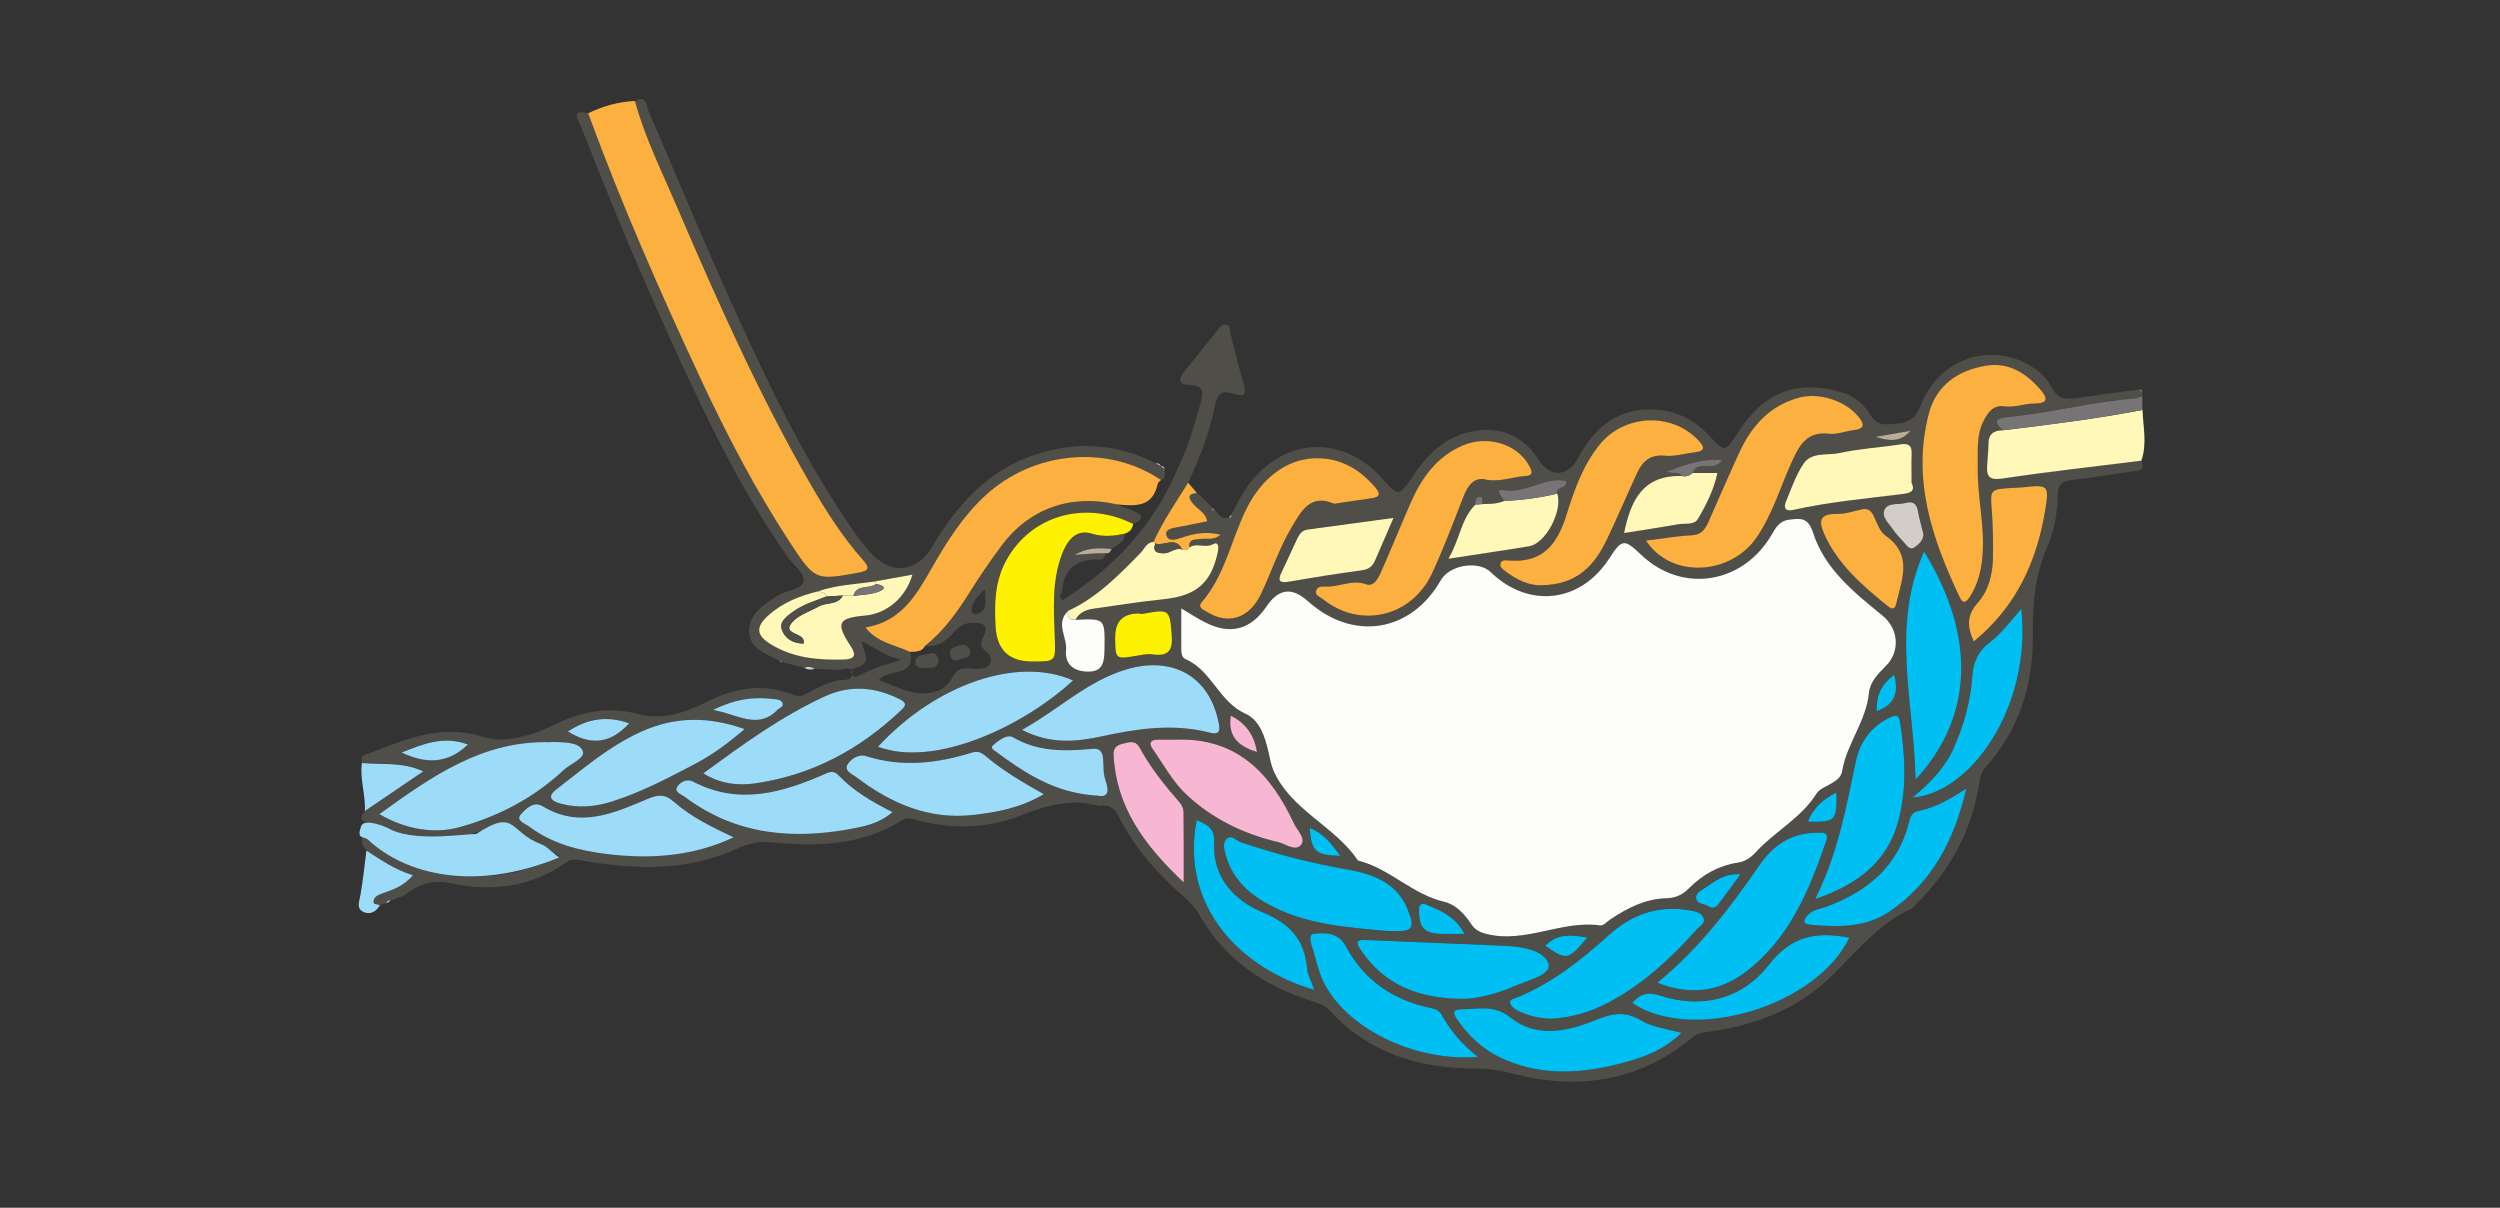 <?xml version="1.0" encoding="UTF-8"?>
<svg id="Layer_1" data-name="Layer 1" xmlns="http://www.w3.org/2000/svg" viewBox="0 0 414 200">
  <rect x="0" y="0" width="414" height="200" fill="#333333" stroke="none"/>
  <defs>
    <style>
      .cls-1 {
        fill: #f7b7d3;
      }

      .cls-2 {
        fill: #00bff3;
      }

      .cls-3 {
        fill: #fff200;
      }

      .cls-4 {
        fill: #fff8b8;
      }

      .cls-5 {
        fill: #fbb040;
      }

      .cls-6 {
        fill: #fdfdfc;
      }

      .cls-7 {
        fill: #9ddcf9;
      }

      .cls-8 {
        fill: #b9ac99;
      }

      .cls-9 {
        fill: #d2cdc7;
      }

      .cls-10 {
        fill: #767475;
      }

      .cls-11 {
        fill: #504e49;
      }
    </style>
  </defs>
  <path class="cls-11" d="M59.93,126.35c-.02-.47-.21-1.08,.35-1.28,6.35-2.34,12.3-5.38,19.78-3.03,3.51,1.1,8.14-.23,11.94-2.11,4.51-2.23,8.95-2.98,14.19-1.58,3.13,.84,7.17-.24,10.4-1.9,4.76-2.45,9.58-3.48,14.71-1.4,.99,.4,1.67,.17,2.45-.28,1.53-.88,3.12-1.64,4.85-2.06,.96-.22,2.51,.18,2.53-1.18,.02-1.28-1.25-.69-2.05-.59-1.39-.05-2.78-.11-4.16-.16-.54-.35-1.1-.44-1.7-.19-1.23-.31-2.46-.63-3.69-.94-.15-.06-.31-.12-.46-.18-.08-.06-.15-.13-.23-.18-2.08-1.06-4.67-1.87-4.76-4.61-.1-3.11,2.49-4.58,4.79-6.11,1.41-.94,4.03-.83,4.22-2.46,.14-1.2-1.77-2.6-2.71-3.95-8.66-12.38-14.87-26.01-21.02-39.67-4.68-10.4-9-20.94-13.15-31.55-.43-1.09-1.85-2.88,1.21-2.18,5.51,15.04,11.96,29.69,18.74,44.21,4.3,9.2,9,18.19,14.58,26.72,4.22,6.45,4.28,6.45,11.41,5.15,1.89-.35,1.88-.86,.78-2.11-3.43-3.87-6.18-8.21-8.74-12.66-8.45-14.69-15.35-30.12-21.98-45.65-2.49-5.83-5.36-11.54-7.04-17.69,1.98-1.07,1.87,.85,2.22,1.66,4.51,10.35,8.78,20.81,13.44,31.1,6.13,13.55,12.44,27.04,21.11,39.29,.67,.95,1.41,1.86,2.19,2.72,3.35,3.71,7.64,3.39,10.19-.89,4.07-6.81,9.02-12.57,16.96-15.27,6.35-2.16,12.52-1.95,18.65,.67,.21,.11,.41,.21,.62,.32,.3,.14,.6,.28,.91,.43,.28,.15,.55,.29,.83,.44,0,0-.01,0-.01,0,.21,.18,.42,.36,.63,.54,0,0,0,.01,0,.01-.06,.64,.22,1.38-.61,1.76-8.85-5.97-21.16-4.83-29.19,2.65-3.61,3.36-6.19,7.42-8.6,11.61-2.6,4.53-5.08,9.17-11.18,10.16,2.07,2.59,4.96,2.87,7.37,4.04,1.01,4.23-3.62,2.69-5.18,4.65,1.28,.5,2.35,.89,3.39,1.32,3.36,1.41,7.13,1.28,8.68-1.58,1.24-2.29,2.4-1.61,3.93-1.59,.88,0,1.93,0,2.38-.82,.45-.81,.03-1.59-.78-2.2-.81-.61-.76-1.41-.28-2.31,.83-1.57,.26-2.32-1.56-2.33-1.4,0-2.42,.53-3.29,1.56-1.23,1.46-2.69,2.51-4.78,2.29,3.16-2.5,5.41-5.73,7.52-9.08,1.59-2.53,3.31-5,5.08-7.42,4.56-6.2,11.48-8.67,19.11-6.92,.95,.36,1.93,.67,2.86,1.09,1.76,.78,1.44,1.51-.12,2.15-8-4.01-16.99-1.4-21.05,6.09-1.88,3.47-1.95,7.2-1.72,10.99q.34,5.65,5.95,5.69c4.06,.03,4,.03,3.84-3.98-.17-4.62-.51-9.29,1.17-13.73,.81-2.15,2.24-4.3,4.96-3.46,1.95,.6,3.63,.39,5.45,0,.08,1.51-1.38,1.77-2.18,2.56-2.13-.27-4.2-.19-6.09,.96,1.71-.13,3.4-.29,5.1-.27-.1,.48-.28,1.05-.83,1.03-3.85-.15-6.17,1.41-6.39,5.38-.02,.37-.87,.6,.12,1.33,8.4-5.31,14.98-12.24,18.89-21.48,1.86-3.64,2.9-7.54,4.01-11.44,.48-1.7,.2-2.64-1.73-2.68-2.13-.04-2.05-.98-.99-2.31,1.82-2.27,3.66-4.53,5.47-6.8,.37-.46,.68-1.04,1.36-.91,.76,.14,.61,.86,.74,1.39,.72,2.8,1.37,5.62,2.21,8.39,.51,1.67,.12,2.28-1.58,1.7-2.2-.75-2.8,.11-3.22,2.19-.89,4.34-2.5,8.49-4.39,12.52-1.99,3.22-4.17,6.34-5.73,9.81-1.16,.1-1.48,1.17-2.14,1.84-3.61,3.69-7.2,7.38-12.02,9.6-2.12,2.04-.1,4.3-.31,6.46-.25,2.58,1.56,3.62,3.86,3.56,2.39-.06,2.49-1.85,2.51-3.74,.07-5.07,.13-5.07-4.8-4.84,.65-1.26,1.83-1.67,3.13-1.85,3.77-.53,7.54-1.14,11.33-1.52,5.52-.56,8.02-2.66,9.12-7.91,.16-.75,.07-1.7-.79-1.23-1.33,.74-2.77-.32-3.96,.57-.16-1.53,1-1.32,1.94-1.45,.98-.13,2.1,.3,3.23-.69-2.46-.6-4.46-.2-6.51,.51-.78,.27-2.21,.75-2.47-.51-.2-.97,1.09-1.1,1.96-1.26,1.6-.29,3.19-.64,4.84-.97-.37-1.49-1.57-1.97-2.3-2.83-.79-.93-1.16-1.71,.59-1.84,0,0,.11,.07,.11,.07,.16,.16,.33,.31,.49,.47,.25,.22,.5,.44,.75,.66,.15,.16,.3,.32,.44,.48,.23,.25,.45,.5,.68,.74-.01,.3,.13,.45,.45,.42,0,0,.18,.15,.18,.15,.15,.15,.29,.3,.44,.46,.42,.58,.96,.85,1.69,.63,.37,0,.53-.18,.48-.53,.88-1.83,1.82-3.63,3.08-5.25,5.87-7.56,15.4-7.91,21.8-.78,2.83,3.15,2.81,3.14,5.26-.5,2.65-3.93,6.01-6.96,11.03-7.42,4.2-.38,7.43,1.38,9.66,4.88,1.92,3.01,4.83,2.9,6.57-.31,2.62-4.85,6.29-8.14,12.25-8.01,3.84,.08,7.04,1.67,9.57,4.47,2.34,2.59,2.54,2.6,4.46-.41,4.54-7.14,9.92-8.99,17.3-6.92,2.11,.59,3.72,1.95,4.74,3.68,1.17,1.98,2.69,1.72,4.5,1.52,1.94-.22,3.09-.89,3.83-2.86,2.79-7.42,10.76-10.59,17.45-7.14,1.79,.92,3.38,2.17,4.24,3.9,1.06,2.14,2.61,2.16,4.59,1.84,3.29-.53,6.6-.92,9.9-1.37,.19,.16,.38,.31,.58,.47,0,.18,0,.37,0,.55-.36,.14-.71,.39-1.08,.42-7.09,.54-13.98,2.38-21.04,3.08-1.86,.18-2.8,.57-.95,2.2-1.47,.02-2.38,.57-2.39,2.18,0,1.24-.17,2.48-.23,3.72-.09,1.84,.48,2.39,2.6,2.08,7.62-1.15,15.29-1.99,22.95-2.95,.74,1.75-.65,1.68-1.67,1.83-3.3,.5-6.6,1.01-9.92,1.41-1.52,.18-2.24,.72-2.27,2.34-.04,3.01-.54,6.02-1.74,8.76-2.01,4.6-2.46,9.25-2.38,14.26,.13,8.17-2.13,15.84-7.82,22.19-.6,.67-.87,1.43-1,2.34-1.18,7.89-4.73,14.63-10.45,20.28-.28,.27-.52,.63-.85,.79-5.45,2.59-9.12,7.13-13.28,11.23-5.41,5.34-12.4,8.04-19.99,9.12-1.04,.15-2.03,.2-2.98,.99-8.92,7.4-19.13,8.84-30.14,5.89-1.84-.49-3.6-.74-5.49-.73-9.43,.04-17.86-2.46-24.39-9.57-.75-.81-1.69-1.21-2.76-1.54-8.19-2.52-14.8-7.08-19.03-14.59-.69-1.22-1.7-2.13-2.72-3.03-4.28-3.78-8-8-10.53-13.11-.66-1.32-1.52-1.92-2.98-1.67-.1,.02-.2,.02-.29,0-4.57-1.27-8.67-.08-12.98,1.62-5.37,2.11-11.13,2.32-16.84,.81-.92-.25-1.8-.64-2.81,0-6.6,4.11-13.94,4.37-21.38,3.62-2.15-.22-3.91,.13-5.88,1.04-8.18,3.79-16.8,3.48-25.45,2.01-1.01-.17-1.87-.41-2.78,.23-5.81,4.1-12.32,4.95-19.13,3.49-2.89-.62-5.13,.08-7.35,1.72-.76,.56-1.78,.78-2.68,1.16-.41-.15-.56,.07-.63,.41-.37,.1-.74,.2-1.1,.3-.36-.12-1-.19-1.03-.36-.14-.89,.55-1.25,1.27-1.52,1.79-.66,3.66-1.19,5.22-3.07-2.96-.91-5.31-2.53-7.69-4.09-.61-.67-1.1-1.38-.59-2.36,10.07,6.69,20.58,9.23,32.55,3.31-3.11-1.75-5.97-3.03-8.23-5.17-.79-.75-1.6-.28-2.43,.1-7.18,3.26-14.27,2.51-21.32-.46-1.38-.58-.76-1.25-.22-1.98,3.14-2.13,6.28-4.26,9.68-6.57-3.55-1.62-6.92-1.04-10.17-1.38Zm220.38-48.02c.81-2.32,3.53,.01,4.84-2.15-3.4-.26-6.21,.79-9.17,1.92,.9,.43,1.95-.1,2.55,.73-6.41-.2-8.47,3.94-9.58,9.44,3.08-.49,6.05-.93,8.99-1.46,1.12-.2,2.59,.23,3.26-.91,1.38-2.34,2.61-4.78,3.2-7.57h-4.09Zm-31.27,4.64c-1.14,.5-2.36,.48-3.57,.5-.16-.42,.35-1.23-.5-1.19-.6,.03-.69,.72-.66,1.28-2.39,2.36-2.54,5.69-4.47,8.97,4.92-.76,9.16-1.37,13.38-2.07,2.75-.45,5.58-5.84,4.66-8.72-.41-1.26,1.86-.73,1.4-2.1-.37-.04-.75-.12-1.13-.12-3.06,0-5.64,2.11-8.94,1.67-2.08-.28-.28,1.13-.18,1.78Zm-104.06,13.3c-3.19,.48-6.45,.57-9.53,1.66-3.08,.75-5.97,1.91-8.31,4.07-2,1.85-1.9,3.18,.39,4.62,3.7,2.34,7.88,2.73,12.15,2.6,1.93-.06,2.17-.74,1.15-2.3-2.47-3.76-2.03-4.59,2.43-4.98,3.6-.32,6.73-2.96,7.84-6.78-2.11,.38-4.12,.74-6.12,1.1Zm50.62,4.49c0,2.49-.01,4.69,0,6.89,0,.59,.13,1.28,.69,1.52,4.37,1.89,5.54,7.08,10,9.08,2.3,1.03,3.18,3.81,3.76,6.33,.24,1.03,.41,2.1,.83,3.07,2.86,6.51,10.07,9.13,13.91,14.78,.09,.13,.35,.16,.54,.22,5,1.44,8.65,5.51,13.82,6.71,1.9,.44,3.35,2.02,4.44,3.66,.64,.96,1.43,1.38,2.57,1.67,6.45,1.59,12.45-2.33,18.84-1.42,.51,.07,1.15-.66,1.71-1.04,2.8-1.86,5.77-3.39,9.23-3.46,1.63-.04,2.73-.65,3.83-1.74,2.19-2.18,4.84-3.67,7.95-4.15,1.39-.21,2.26-.9,3.15-1.87,3.12-3.37,7.43-5.54,9.93-9.58,.51-.82,1.74-1.21,2.64-1.78,.75-.48,1.43-.94,1.6-1.94,.77-4.56,4-8.29,4.45-13.01,.16-1.69,1.48-3.1,2.76-4.36,2.46-2.42,2.17-6.19-.55-8.4-4.72-3.83-9.55-7.71-11.46-13.66-.82-2.56-2.02-2.47-4.02-2.19-1.65,.23-2.19,1.36-2.89,2.54-4.82,8.15-14.84,9.67-21.53,3.3-2.88-2.74-3.21-2.7-5.39,.65-4.74,7.28-13.33,8.24-19.57,2.18-2.03-1.97-6.81-1.2-8.25,1.32-4.96,8.69-14.57,10.2-22.04,3.48-2.63-2.37-4.85-2.08-6.85,.9-2.6,3.86-6.01,4.76-10.17,2.61-1.29-.66-2.51-1.45-3.95-2.3Zm131.91-23.49c.05-2.5-.26-5.04,.9-7.41,.71-1.46,1.6-2.83,3.5-2.56,1.73,.24,3.31-.45,4.97-.46,2.36-.01,2.23-.93,.98-2.35-2.37-2.7-5.23-4.54-8.99-3.92-4.72,.78-8.26,3.3-9.48,8.01-2.8,10.84,.57,20.74,5.17,30.4,.61,1.29,1.23,.49,1.65-.15,1.36-2.08,1.91-4.38,2.1-6.84,.38-4.95-.9-9.8-.79-14.72Zm-54.92,12.26c4.25,6.46,14.14,5.66,18.35-.57,2.68-3.96,3.98-8.56,5.96-12.85,1.22-2.65,2.54-4.7,6.03-4.28,1.31,.15,2.7-.44,4.06-.6,1.92-.23,1.75-1.03,.78-2.23-2.13-2.62-6.51-4.05-9.85-3.15-4.84,1.31-7.81,4.64-9.81,8.93-1.8,3.85-3.44,7.77-5.18,11.64-.52,1.17-1.11,2.14-2.73,2.22-2.44,.13-4.85,.55-7.6,.88Zm-26.32-10.06c2.47,.33,4.33-.53,6.29-.63,1.51-.08,1.17-.83,.68-1.74-1.95-3.6-6.92-5.11-11.02-3.32-4.34,1.88-6.8,5.41-8.59,9.48-1.67,3.8-3.22,7.64-4.9,11.44-.46,1.04-1.18,2.51-2.47,2.05-2.36-.83-4.43,.48-6.66,.38-.55-.03-1.53-.09-1.66,.82-.1,.69,.66,.87,1.09,1.22,6.16,5.02,14.79,3.05,18.18-4.3,1.9-4.12,3.5-8.38,5.15-12.6,.8-2.05,1.92-3.38,3.93-2.8Zm28.2,83.29c5.55,2.19,10.33,1.45,14.58-1.76,7.28-5.49,10.53-13.48,13.37-21.66,.59-1.69-.75-1.41-1.67-1.4-4.2,.03-7.15,2.12-9.44,5.44-4.79,6.95-9.88,13.66-16.84,19.39Zm-19.32-65.83c6.08-.04,8.93-3.31,10.97-7.55,1.76-3.66,3.33-7.4,5.04-11.08,.88-1.89,2.14-3.06,4.58-2.82,1.62,.16,3.31-.37,4.97-.57,1.87-.23,1.53-.97,.56-2-4.43-4.7-12.3-4.29-16.35,.74-2.76,3.43-4.19,7.48-5.43,11.48-1.55,5-3.93,8.21-9.73,7.69-.44-.04-1.05-.11-1.24,.49-.18,.56,.29,.89,.65,1.18,1.97,1.56,4.19,2.5,6,2.44Zm-34.19-13.5c2.17-.32,4.21-.62,6.24-.92,1.27-.19,1.47-.7,.63-1.69-2.35-2.78-5.23-4.67-8.98-4.91-5.1-.33-9.64,2.83-12.36,8.22-2.59,5.14-3.54,11.02-7.44,15.56-.84,.98,.31,1.32,.89,1.68,3.49,2.17,6.97,1.04,8.87-2.95,1.75-3.65,2.97-7.53,5.06-11.03,1.62-2.72,3.09-5.68,7.09-3.96Zm8.73,70.74c4.39,.25,4.76-.27,3.44-3.57-1.83-4.57-6.06-5.93-10.27-6.65-5.91-1.02-11.65-2.53-17.3-4.44-.78-.26-1.51-1.34-2.36-.61-.81,.71-.42,1.84-.17,2.75,1.1,4.13,4.14,6.68,7.8,8.52,6.17,3.11,12.99,3.43,18.87,4.01Zm-166.85-19.35c4.33,2.51,9.03,3.31,13.23,2.17,6.38-1.74,12.34-4.85,17.27-9.45,1.16-1.08,3.72-2,3.17-3.24-.66-1.48-3.22-1.37-5.08-1.43-.1,0-.19,.04-.29,.04-11.2-.32-19.61,5.67-28.29,11.91Zm53.64-6.76c2.77,1.73,5.7,2.08,8.61,1.66,9.46-1.37,17.43-5.7,24.25-12.2,.75-.72,.8-1.15-.26-1.69-4.09-2.08-8.24-2.44-12.46-.51-7.24,3.32-13.6,7.96-20.13,12.74Zm52.78-7.2c4.79,2.45,9.11,1.95,13.32,1.04,5.91-1.28,11.77-2.12,17.74-.6,1.9,.49,1.7-.59,1.47-1.74-1.52-7.56-7.61-10.96-15.22-8.72-6.48,1.91-11.15,6.6-17.31,10.01Zm87.54,47.82c3.47-.19,6.62-1.13,9.6-2.72,5.7-3.03,10.31-7.32,14.53-12.05,.52-.59,1.67-1.07,1.06-2.11-.45-.78-1.43-.93-2.31-1.08-5.14-.87-9.51,.73-13.25,4.09-4.57,4.12-9.35,7.93-15.14,10.31-.53,.22-1.35,.27-1.24,.96,.08,.46,.67,.95,1.15,1.2,1.76,.92,3.67,1.31,5.58,1.39Zm21.63,2.37c-2.58-.75-4.88-.96-6.61-2.03-2.81-1.75-5.06-1.17-7.89,0-4.54,1.87-9.66,2.81-13.77-.49-2.81-2.25-5.41-1.4-8.21-1.4-1.55,0-1.3,.75-.7,1.63,1.79,2.6,3.98,4.78,6.86,6.2,6.21,3.08,12.72,2.96,19.25,1.38,3.88-.93,7.74-2.09,11.05-5.29Zm38.79-41.97c9.52-10.28,10.12-23.52,1.41-37.77-5.55,12.45-1.69,24.83-1.41,37.77Zm-122.58-6.59c-.98,0-1.97,0-2.95,0-1.1,0-1.52,.53-.88,1.44,1.83,2.61,3.39,5.53,5.69,7.69,4.22,3.96,9.4,6.49,15.12,7.82,1.29,.3,2.87,1.6,3.81,.49,.89-1.04-.62-2.42-1.16-3.56-3.86-8.23-9.39-14.29-19.64-13.87Zm47.97,42.9c1.95-.09,5.04-.73,7.92-2.01,2.25-.99,6.39-1.94,5.9-3.72-.65-2.36-4.45-2.93-7.38-3.06-7.65-.32-15.29-.64-22.94-.96-1.77-.08-1.49,.6-.76,1.68,3.83,5.61,9.28,8.08,17.26,8.07Zm-97.21-41.75c9.44,3.52,24.09-3.4,32.29-10.98-9.11-4.05-22.72,.57-32.29,10.98Zm27.44,7.86c-3.68-2.06-6.86-3.96-9.68-6.36-.64-.55-1.26-.82-2.13-.54-5.81,1.81-11.65,2.51-17.62,.6-1.19-.38-2.48,.45-3.04,1.36-.66,1.08,.76,1.61,1.44,2.13,5.72,4.33,12,7.11,19.45,6.24,3.88-.45,7.7-1.14,11.58-3.42Zm-49.53-10.79c-6.01-2.13-11.49-2.05-16.94,.36-5.36,2.36-9.7,6.15-14.24,9.65-1.77,1.37-.44,2.01,.65,2.31,2.86,.79,5.75,.57,8.57-.32,4.87-1.55,9.37-3.92,13.86-6.28,2.84-1.49,5.38-3.38,8.12-5.72Zm177.29,28.13c7.21-2.44,11.91-6.28,13.71-12.76,1.49-5.37,1.19-10.88,.37-16.37-.23-1.52-.75-1.41-1.9-.84-3.06,1.52-4.81,4.11-5.46,7.19-1.58,7.52-2.91,15.08-6.72,22.78Zm-179.14-10.21c-3.58-1.69-7.03-3.37-9.88-5.88-1.54-1.36-2.7-1.17-4.4-.46-5.62,2.36-11.25,4.91-17.38,1.17-1.45-.88-2.79,.49-3.56,1.35-.94,1.05,.69,1.52,1.35,2.02,3.79,2.85,8.23,4,12.87,4.56,7.21,.88,14.24,.42,20.99-2.76Zm26.32-4.17c-3.49-1.76-6.51-3.55-8.94-6.11-.66-.7-1.23-.66-2.07-.29-7.16,3.16-14.39,5.33-22.02,1.34-1.01-.53-2.11,.08-2.6,.84-.57,.9,.63,1.23,1.19,1.65,8.61,6.5,18.34,7.22,28.55,5.15,1.98-.4,3.98-.96,5.89-2.58Zm96.94,40.52c-2.81-2.23-4.61-4.47-6.01-7.01-.42-.76-1.12-.93-1.93-1.1-6.22-1.32-10.97-4.69-13.92-10.23-1.25-2.35-3.63-2.24-5.33-2-1.15,.16-.09,2.33,.19,3.59,.15,.66,.39,1.29,.56,1.94,2.33,8.84,14.81,15.77,26.45,14.82Zm80.9-44.41c-2.56,1.63-5.05,3.12-7.97,3.71-1.13,.23-1.31,1.12-1.52,1.92-1.82,7.1-6.71,11.28-13.41,13.82-1.16,.44-2.54,.52-3.42,1.56-.61,.72-.87,1.4,.48,1.52,4.55,.41,9.14,.51,13.08-2.15,7.25-4.89,10.85-12.11,12.77-20.38Zm-107.99,33.31c-.49-1.42-1.09-2.47-1.19-3.57-.43-4.69-2.76-7.35-7.36-9.26-4.68-1.95-8.32-5.8-8.02-11.44,.13-2.48-1.1-3.07-2.9-3.82-2.81,14.6,7.71,24.75,19.47,28.09Zm117.1-63.07c-1.88,2.05-3.28,4.08-5.16,5.5-2.09,1.57-2.8,3.39-2.97,5.83-.29,4.06-1.4,7.96-3.06,11.71-1.43,3.24-3.83,5.72-6.81,8.19,9.74-.75,19.7-15.06,18.01-31.22Zm-28.5,54.46c-5.47-1.09-9.61-.28-13.32,4.49-4.37,5.62-11,7.38-18.08,5.08-2.15-.7-3.29-.17-4.55,1.22,9.97,6.71,30.51,.55,35.95-10.79Zm20.63-49.08c7.16-5.87,10.48-13.42,11.85-21.88,.66-4.05,.41-4.09-3.77-3.64-.59,.06-1.18,.06-1.77,.1-3.67,.24-3.6,.23-3.32,3.92,.19,2.5,.22,5.01,.19,7.51-.03,2.76-.68,5.51-2.51,7.57-1.78,2.01-1.83,3.86-.67,6.41Zm-10.29-26.24c0-1.63-.04-3.26,.01-4.89,.05-1.53-.7-1.69-2.04-1.48-3.28,.52-6.63,.69-9.85,1.4-2.02,.45-4.64-.22-5.98,1.73-1.29,1.88-2.04,4.14-2.93,6.27-.42,.99-.23,1.74,1.19,1.43,6.03-1.35,12.18-1.87,18.29-2.66,1.1-.14,1.94-.46,1.33-1.8Zm-120.56,66.14c0-4.44,.03-8.06-.03-11.67,0-.53-.28-1.16-.64-1.56-2.5-2.85-4.85-5.8-6.66-9.13-.7-1.28-1.83-.81-2.86-.57-.96,.23-1.47,.74-1.42,1.84,.44,8.53,4.98,14.84,11.61,21.09Zm112.56-61.83c-1.44,.29-2.89,.84-4.33,.81-2.85-.06-3.15,1.09-2.15,3.33,2.25,5.03,6.29,8.53,10.48,11.91,1.26,1.02,1.36-.02,1.58-.93,.95-3.84,2.45-7.7-1.9-10.72-.94-.66-1.41-2.05-1.93-3.18-.38-.8-.82-1.28-1.75-1.22Zm-77.81,1.46c-5.08,.69-9.69,1.3-14.3,1.94-.88,.12-1.33,.81-1.67,1.51-.88,1.83-1.67,3.7-2.57,5.52-.76,1.54-.29,1.86,1.31,1.58,3.97-.69,7.94-1.33,11.93-1.86,1.14-.15,1.79-.62,2.21-1.59,.94-2.2,1.9-4.39,3.08-7.11Zm-49.15,46c1.74,.37,2.16-.47,1.43-2.55-.41-1.15-.28-2.48-.41-3.72-.1-1-.57-1.58-1.72-1.47-4.54,.43-8.98,.53-13.16-1.9-1-.58-2.39,.49-3.35,1.34-.42,.38,.03,.69,.31,.89,4.89,3.61,9.9,7,16.89,7.42Zm3.05-26.23c.03,3.69,.03,3.68,3.56,3.09,.87-.15,1.78-.36,2.63-.23,2.7,.4,3.37-.76,3.17-3.22-.34-4.23-.36-4.32-4.79-3.48-.26,.05-.55-.08-.82-.07q-3.77,.1-3.74,3.93Zm133.82-17.14c-.32-1.29-.68-2.5-.89-3.73-.21-1.23-.84-1.69-2.03-1.36-1.2,.33-2.92-.12-3.49,1.09-.57,1.2,.71,2.28,1.39,3.3,.48,.72,1.09,1.36,1.69,1.99,.51,.53,1.01,1.53,1.85,.97,.73-.49,1.54-1.22,1.48-2.26Zm-200.42,29.2c4.12,.71,7.42,3.35,10.7-.06,.31-.32,.96-.39,.81-1.01-.13-.57-.69-.64-1.15-.7-3.33-.46-6.54-.15-10.37,1.77Zm-51.57,7.04c3.89,1.82,7.54,1.99,10.97-1.33-4.09-1.52-7.53-.03-10.97,1.33Zm37.65-4.83c-3.5-1.3-6.91-.82-10.11,1.34,3.61,2.27,6.97,2.14,10.11-1.34Zm138.34,34.87c-1.49-2.92-3.9-3.81-6.19-4.82-.67-.29-1.31-.34-1.32,.8-.04,3.03,.91,4.02,4.08,4.02,.97,0,1.95,0,3.44,0Zm45.7-9.87c-2.65-.24-4.21,1.13-5.84,2.22-.67,.45-1.74,.86-1.45,1.92,.22,.84,1.31,.68,1.95,1.11,1.05,.72,1.59-.17,2.1-.86,1.03-1.36,2.02-2.74,3.24-4.4Zm-145.42-38.6c0,1.69,1.87,3.46-.76,4.35-.53,.18-1.33,.32-.99,1.06,.4,.88,1.14,.38,1.71,.08,1.98-1.06,4.15-1.65,6.61-2.4-2.61-.5-4.34-1.92-6.57-3.08Zm167.96,11.59q4.26-1.47,2.88-6.04c-2.19,1.8-2.87,3.21-2.88,6.04Zm-47.93,37.49c-3.59-.66-5.22-.31-6.96,1.35,3.56,2.46,3.81,2.42,6.96-1.35Zm41.28-24.03c-2.18,1.11-3.82,2.53-4.72,4.83,4.57,.1,4.83-.16,4.72-4.83Zm-95.95-6.71c-.49-2.9-1.88-4.75-4.33-6.01-.5,3.29,1.04,5.02,4.33,6.01Zm13.8,17.2c-1.54-2.1-2.84-3.76-5.08-4.61,.34,3.92,.96,4.51,5.08,4.61Zm94.4-70.38c-1.92,.33-3.85,.66-5.77,1,2.11,.7,4.15,.97,5.77-1Zm-153.21,26.22c-1.34,1.33-2.25,2.27-2.2,3.67,.02,.46,.84,.56,1.24,.34,1.52-.84,.93-2.19,.97-4Z"/>
  <path class="cls-5" d="M105.15,16.73c1.68,6.15,4.55,11.86,7.04,17.69,6.64,15.53,13.53,30.96,21.98,45.65,2.56,4.45,5.31,8.79,8.74,12.66,1.1,1.25,1.12,1.77-.78,2.11-7.13,1.3-7.19,1.3-11.41-5.15-5.58-8.53-10.28-17.52-14.58-26.72-6.79-14.52-13.23-29.17-18.74-44.21,2.44-1.19,5.01-1.92,7.74-2.04Z"/>
  <path class="cls-4" d="M354.61,76.29c-7.65,.96-15.32,1.8-22.95,2.95-2.12,.32-2.7-.23-2.6-2.08,.06-1.24,.23-2.48,.23-3.72,.01-1.61,.92-2.17,2.39-2.18,7.73-.94,15.46-1.9,23.12-3.37,.1,2.8,.78,5.62-.19,8.4Z"/>
  <path class="cls-10" d="M354.8,67.88c-7.65,1.46-15.38,2.43-23.12,3.37-1.85-1.63-.91-2.02,.95-2.2,7.06-.7,13.95-2.54,21.04-3.08,.37-.03,.72-.27,1.08-.42,.02,.78,.03,1.56,.05,2.33Z"/>
  <path class="cls-7" d="M59.93,126.35c3.25,.34,6.63-.24,10.17,1.38-3.4,2.31-6.54,4.44-9.68,6.57,.15-2.67-.86-5.27-.49-7.95Z"/>
  <path class="cls-7" d="M60.68,140.85c2.39,1.56,4.74,3.18,7.69,4.09-1.56,1.88-3.43,2.41-5.22,3.07-.72,.27-1.41,.63-1.27,1.52,.03,.17,.67,.24,1.03,.36-.58,1.08-1.59,1.62-2.67,1.15-1.28-.56-.75-1.7-.56-2.78,.44-2.45,.68-4.94,1-7.41Z"/>
  <path class="cls-5" d="M198.23,81.65c-1.75,.14-1.38,.91-.59,1.84,.73,.86,1.93,1.34,2.3,2.83-1.65,.33-3.24,.68-4.84,.97-.88,.16-2.16,.29-1.96,1.26,.26,1.26,1.69,.78,2.47,.51,2.05-.71,4.05-1.11,6.51-.51-1.12,.99-2.25,.55-3.23,.69-.95,.13-2.1-.08-1.94,1.45-.3,.48-.75,.42-1.21,.32-1.01-2.27-2.98-.5-4.41-1.01-.16-.02-.26-.1-.31-.25,1.55-3.47,3.74-6.59,5.73-9.81,.49,.57,.99,1.15,1.48,1.72Z"/>
  <path class="cls-9" d="M133.21,110.59c.6-.25,1.17-.17,1.7,.19-.59,.14-1.17,.17-1.7-.19Z"/>
  <path class="cls-8" d="M201.77,85.11c-.15-.15-.29-.3-.44-.46,.15,.15,.29,.3,.44,.46Z"/>
  <path class="cls-8" d="M203.94,85.21c.04,.36-.11,.54-.48,.53,.16-.18,.32-.36,.48-.53Z"/>
  <path class="cls-9" d="M190.52,76.32c-.21-.11-.41-.21-.62-.32,.21,.11,.41,.21,.62,.32Z"/>
  <path class="cls-8" d="M201.15,84.51c-.32,.03-.46-.12-.45-.42,.15,.14,.3,.28,.45,.42Z"/>
  <path class="cls-8" d="M200.03,83.34c-.15-.16-.3-.32-.44-.48,.15,.16,.3,.32,.44,.48Z"/>
  <path class="cls-8" d="M198.84,82.2c-.16-.16-.33-.31-.49-.47,.17,.16,.33,.31,.49,.47Z"/>
  <path class="cls-9" d="M64.01,149.59c.07-.34,.22-.57,.63-.41-.21,.14-.42,.28-.63,.41Z"/>
  <path class="cls-10" d="M354.75,65c-.19-.16-.38-.31-.58-.47,.4-.09,.62,.04,.58,.47Z"/>
  <path class="cls-9" d="M129.06,109.47c.15,.06,.31,.12,.46,.18,0,0-.27,0-.27,0l-.19-.19Z"/>
  <path class="cls-9" d="M192.25,77.19c-.28-.15-.55-.29-.83-.44,.4-.07,.66,.09,.83,.44Z"/>
  <path class="cls-9" d="M192.87,77.71c-.21-.18-.42-.36-.63-.54,.37,0,.58,.18,.63,.54Z"/>
  <path class="cls-6" d="M195.6,100.75c1.45,.85,2.66,1.64,3.95,2.3,4.15,2.14,7.56,1.25,10.17-2.61,2.01-2.98,4.22-3.27,6.85-.9,7.47,6.72,17.08,5.21,22.04-3.48,1.44-2.52,6.22-3.29,8.25-1.32,6.24,6.06,14.83,5.1,19.57-2.18,2.18-3.35,2.5-3.39,5.39-.65,6.7,6.37,16.72,4.85,21.53-3.3,.7-1.18,1.23-2.31,2.89-2.54,2.01-.28,3.2-.37,4.02,2.19,1.91,5.94,6.74,9.82,11.46,13.66,2.72,2.21,3,5.98,.55,8.4-1.28,1.26-2.6,2.67-2.76,4.36-.45,4.72-3.68,8.45-4.45,13.01-.17,1-.85,1.46-1.6,1.94-.9,.58-2.13,.97-2.64,1.78-2.51,4.03-6.81,6.21-9.93,9.58-.89,.97-1.76,1.66-3.15,1.87-3.11,.47-5.76,1.97-7.95,4.15-1.1,1.1-2.2,1.71-3.83,1.74-3.46,.08-6.43,1.6-9.23,3.46-.57,.38-1.2,1.11-1.71,1.04-6.39-.91-12.39,3.02-18.84,1.42-1.14-.28-1.93-.7-2.57-1.67-1.1-1.65-2.54-3.22-4.44-3.66-5.17-1.2-8.82-5.27-13.82-6.71-.19-.05-.45-.09-.54-.22-3.84-5.65-11.05-8.27-13.91-14.78-.42-.96-.59-2.03-.83-3.07-.58-2.52-1.46-5.3-3.76-6.33-4.46-1.99-5.63-7.18-10-9.08-.56-.24-.69-.93-.69-1.52-.02-2.2,0-4.4,0-6.89Z"/>
  <path class="cls-5" d="M192.26,79.49c-.19,.21-.51,.39-.55,.63-.81,3.97-3.8,3.69-6.8,3.4-7.63-1.75-14.55,.72-19.11,6.92-1.78,2.41-3.49,4.88-5.08,7.42-2.11,3.36-4.35,6.58-7.52,9.08-.54,1.07-1.57,.95-2.53,1.01-2.41-1.16-5.3-1.45-7.37-4.04,6.1-.99,8.58-5.63,11.18-10.16,2.41-4.19,4.99-8.26,8.6-11.61,8.03-7.47,20.34-8.62,29.19-2.65Z"/>
  <path class="cls-5" d="M327.52,77.26c-.11,4.92,1.18,9.77,.79,14.72-.19,2.46-.75,4.76-2.1,6.84-.42,.65-1.04,1.44-1.65,.15-4.6-9.66-7.97-19.57-5.17-30.4,1.22-4.71,4.76-7.23,9.48-8.01,3.76-.62,6.62,1.21,8.99,3.92,1.25,1.42,1.38,2.34-.98,2.35-1.66,0-3.24,.7-4.97,.46-1.9-.27-2.79,1.11-3.5,2.56-1.15,2.37-.84,4.91-.9,7.41Z"/>
  <path class="cls-5" d="M272.59,89.52c2.74-.33,5.16-.76,7.6-.88,1.62-.09,2.21-1.06,2.73-2.22,1.74-3.88,3.39-7.79,5.18-11.64,2-4.28,4.97-7.61,9.81-8.93,3.34-.91,7.72,.52,9.85,3.15,.97,1.2,1.14,2-.78,2.23-1.36,.16-2.75,.76-4.06,.6-3.5-.41-4.81,1.64-6.03,4.28-1.98,4.28-3.27,8.88-5.96,12.85-4.21,6.22-14.1,7.03-18.35,.57Z"/>
  <path class="cls-5" d="M246.27,79.47c-2.02-.59-3.13,.74-3.93,2.8-1.65,4.23-3.25,8.48-5.15,12.6-3.39,7.35-12.02,9.32-18.18,4.3-.43-.35-1.19-.54-1.09-1.22,.14-.91,1.12-.84,1.66-.82,2.23,.1,4.3-1.21,6.66-.38,1.29,.46,2.01-1.01,2.47-2.05,1.68-3.79,3.23-7.64,4.9-11.44,1.79-4.08,4.25-7.6,8.59-9.48,4.11-1.78,9.07-.27,11.02,3.32,.49,.9,.83,1.66-.68,1.74-1.96,.1-3.83,.96-6.29,.63Z"/>
  <path class="cls-2" d="M274.46,162.75c6.96-5.72,12.05-12.44,16.84-19.39,2.29-3.32,5.23-5.4,9.44-5.44,.92,0,2.25-.29,1.67,1.4-2.84,8.18-6.08,16.17-13.37,21.66-4.25,3.21-9.04,3.95-14.58,1.76Z"/>
  <path class="cls-5" d="M255.14,96.92c-1.81,.06-4.03-.87-6-2.44-.36-.28-.83-.61-.65-1.18,.2-.6,.8-.53,1.24-.49,5.8,.52,8.18-2.7,9.73-7.69,1.24-4,2.67-8.06,5.43-11.48,4.05-5.03,11.92-5.44,16.35-.74,.97,1.03,1.32,1.77-.56,2-1.66,.2-3.35,.73-4.97,.57-2.44-.24-3.7,.93-4.58,2.82-1.71,3.68-3.28,7.42-5.04,11.08-2.03,4.23-4.88,7.51-10.97,7.55Z"/>
  <path class="cls-5" d="M220.95,83.42c-4-1.71-5.47,1.24-7.09,3.96-2.08,3.5-3.31,7.38-5.06,11.03-1.9,3.98-5.39,5.12-8.87,2.95-.58-.36-1.73-.7-.89-1.68,3.9-4.54,4.85-10.43,7.44-15.56,2.72-5.39,7.26-8.55,12.36-8.22,3.75,.24,6.63,2.12,8.98,4.91,.84,1,.65,1.51-.63,1.69-2.03,.3-4.07,.6-6.24,.92Z"/>
  <path class="cls-2" d="M229.68,154.17c-5.88-.57-12.69-.9-18.87-4.01-3.66-1.84-6.69-4.39-7.8-8.52-.24-.9-.64-2.04,.17-2.75,.84-.73,1.57,.35,2.36,.61,5.65,1.9,11.39,3.42,17.3,4.44,4.21,.73,8.44,2.08,10.27,6.65,1.32,3.3,.95,3.82-3.44,3.57Z"/>
  <path class="cls-7" d="M62.83,134.82c8.68-6.25,17.09-12.23,28.29-11.91,.1,0,.19-.04,.29-.04,1.87,.07,4.42-.05,5.08,1.43,.56,1.24-2.01,2.16-3.17,3.24-4.93,4.6-10.89,7.71-17.27,9.45-4.2,1.15-8.9,.34-13.23-2.17Z"/>
  <path class="cls-7" d="M116.47,128.06c6.53-4.77,12.9-9.42,20.13-12.74,4.22-1.94,8.37-1.57,12.46,.51,1.06,.54,1.01,.97,.26,1.69-6.81,6.5-14.79,10.83-24.25,12.2-2.91,.42-5.84,.07-8.61-1.66Z"/>
  <path class="cls-7" d="M169.25,120.86c6.16-3.42,10.83-8.1,17.31-10.01,7.61-2.25,13.7,1.15,15.22,8.72,.23,1.15,.43,2.23-1.47,1.74-5.97-1.52-11.83-.68-17.74,.6-4.21,.91-8.53,1.41-13.32-1.04Z"/>
  <path class="cls-2" d="M256.8,168.69c-1.91-.07-3.83-.47-5.58-1.39-.48-.25-1.08-.74-1.15-1.2-.12-.69,.71-.74,1.24-.96,5.79-2.39,10.56-6.19,15.14-10.31,3.74-3.37,8.11-4.97,13.25-4.09,.89,.15,1.86,.31,2.31,1.08,.6,1.03-.54,1.52-1.06,2.11-4.22,4.73-8.83,9.02-14.53,12.05-2.98,1.59-6.13,2.53-9.6,2.72Z"/>
  <path class="cls-3" d="M187.65,86.76c-.13,.82-.57,1.38-1.4,1.61-1.81,.38-3.49,.59-5.45,0-2.72-.84-4.15,1.31-4.96,3.46-1.67,4.44-1.34,9.12-1.17,13.73,.15,4.01,.21,4.01-3.84,3.98q-5.61-.04-5.95-5.69c-.23-3.78-.16-7.51,1.72-10.99,4.06-7.49,13.05-10.1,21.05-6.09Z"/>
  <path class="cls-2" d="M278.43,171.06c-3.31,3.2-7.18,4.35-11.05,5.29-6.53,1.57-13.03,1.7-19.25-1.38-2.88-1.43-5.07-3.61-6.86-6.2-.61-.88-.85-1.63,.7-1.63,2.8,0,5.4-.85,8.21,1.4,4.11,3.3,9.23,2.35,13.77,.49,2.82-1.16,5.08-1.74,7.89,0,1.73,1.08,4.03,1.28,6.61,2.03Z"/>
  <path class="cls-2" d="M317.22,129.09c-.28-12.94-4.14-25.32,1.41-37.77,8.71,14.25,8.11,27.49-1.41,37.77Z"/>
  <path class="cls-1" d="M194.64,122.5c10.25-.42,15.78,5.64,19.64,13.87,.53,1.14,2.04,2.52,1.16,3.56-.95,1.11-2.53-.19-3.81-.49-5.72-1.34-10.9-3.87-15.12-7.82-2.3-2.15-3.86-5.07-5.69-7.69-.64-.91-.22-1.43,.88-1.44,.98,0,1.97,0,2.95,0Z"/>
  <path class="cls-2" d="M242.62,165.41c-7.97,.01-13.43-2.45-17.26-8.07-.73-1.08-1.01-1.76,.76-1.68,7.65,.33,15.29,.64,22.94,.96,2.93,.12,6.73,.7,7.38,3.06,.49,1.78-3.66,2.73-5.9,3.72-2.88,1.27-5.96,1.92-7.92,2.01Z"/>
  <path class="cls-7" d="M145.4,123.66c9.58-10.4,23.18-15.03,32.29-10.98-8.2,7.57-22.86,14.5-32.29,10.98Z"/>
  <path class="cls-7" d="M172.84,131.52c-3.87,2.28-7.7,2.97-11.58,3.42-7.45,.87-13.73-1.91-19.45-6.24-.68-.52-2.1-1.05-1.44-2.13,.56-.91,1.84-1.74,3.04-1.36,5.97,1.9,11.81,1.21,17.62-.6,.87-.27,1.49,0,2.13,.54,2.82,2.41,6.01,4.3,9.68,6.36Z"/>
  <path class="cls-7" d="M123.31,120.73c-2.74,2.34-5.28,4.23-8.12,5.72-4.49,2.36-8.98,4.73-13.86,6.28-2.82,.9-5.71,1.12-8.57,.32-1.08-.3-2.42-.95-.65-2.31,4.55-3.5,8.89-7.28,14.24-9.65,5.46-2.41,10.93-2.49,16.94-.36Z"/>
  <path class="cls-2" d="M300.6,148.87c3.81-7.7,5.14-15.26,6.72-22.78,.65-3.08,2.4-5.67,5.46-7.19,1.15-.57,1.67-.68,1.9,.84,.82,5.49,1.12,11-.37,16.37-1.79,6.48-6.5,10.32-13.71,12.76Z"/>
  <path class="cls-7" d="M121.47,138.66c-6.75,3.18-13.79,3.64-20.99,2.76-4.64-.56-9.09-1.71-12.87-4.56-.66-.5-2.29-.97-1.35-2.02,.77-.86,2.11-2.24,3.56-1.35,6.12,3.74,11.76,1.19,17.38-1.17,1.7-.72,2.86-.9,4.4,.46,2.85,2.51,6.3,4.19,9.88,5.88Z"/>
  <path class="cls-7" d="M147.79,134.49c-1.92,1.63-3.92,2.18-5.89,2.58-10.21,2.07-19.93,1.35-28.55-5.15-.56-.42-1.76-.75-1.19-1.65,.48-.76,1.59-1.37,2.6-.84,7.64,3.99,14.86,1.82,22.02-1.34,.84-.37,1.41-.4,2.07,.29,2.44,2.56,5.45,4.34,8.94,6.11Z"/>
  <path class="cls-2" d="M244.72,175.01c-11.64,.94-24.12-5.99-26.45-14.82-.17-.65-.41-1.29-.56-1.94-.28-1.25-1.34-3.43-.19-3.59,1.7-.23,4.08-.34,5.33,2,2.95,5.55,7.69,8.91,13.92,10.23,.82,.17,1.51,.34,1.93,1.1,1.41,2.54,3.2,4.78,6.01,7.01Z"/>
  <path class="cls-2" d="M325.62,130.6c-1.92,8.27-5.52,15.48-12.77,20.38-3.94,2.66-8.52,2.56-13.08,2.15-1.35-.12-1.09-.8-.48-1.52,.88-1.04,2.26-1.11,3.42-1.56,6.71-2.54,11.59-6.72,13.41-13.82,.2-.8,.39-1.69,1.52-1.92,2.92-.59,5.42-2.08,7.97-3.71Z"/>
  <path class="cls-2" d="M217.64,163.91c-11.76-3.34-22.28-13.49-19.47-28.09,1.8,.74,3.03,1.33,2.9,3.82-.3,5.64,3.34,9.5,8.02,11.44,4.61,1.92,6.94,4.57,7.36,9.26,.1,1.1,.7,2.15,1.19,3.57Z"/>
  <path class="cls-2" d="M334.74,100.84c1.69,16.16-8.28,30.47-18.01,31.22,2.98-2.47,5.38-4.95,6.81-8.19,1.66-3.75,2.77-7.65,3.06-11.71,.17-2.44,.89-4.26,2.97-5.83,1.88-1.42,3.29-3.45,5.16-5.5Z"/>
  <path class="cls-2" d="M306.24,155.29c-5.44,11.34-25.98,17.5-35.95,10.79,1.26-1.39,2.4-1.92,4.55-1.22,7.08,2.3,13.71,.54,18.08-5.08,3.71-4.77,7.84-5.58,13.32-4.49Z"/>
  <path class="cls-5" d="M326.86,106.21c-1.17-2.55-1.12-4.4,.67-6.41,1.83-2.06,2.47-4.81,2.51-7.57,.03-2.5,0-5.02-.19-7.51-.28-3.69-.35-3.69,3.32-3.92,.59-.04,1.18-.04,1.77-.1,4.19-.45,4.43-.41,3.77,3.64-1.37,8.46-4.69,16.01-11.85,21.88Z"/>
  <path class="cls-4" d="M316.58,79.98c.61,1.35-.23,1.66-1.33,1.8-6.11,.78-12.26,1.31-18.29,2.66-1.41,.32-1.6-.44-1.19-1.43,.89-2.13,1.64-4.39,2.93-6.27,1.34-1.95,3.96-1.28,5.98-1.73,3.23-.72,6.58-.89,9.85-1.4,1.34-.21,2.09-.05,2.04,1.48-.05,1.63-.01,3.26-.01,4.89Z"/>
  <path class="cls-4" d="M144.98,96.26c2.01-.36,4.01-.72,6.12-1.1-1.11,3.82-4.24,6.46-7.84,6.78-4.47,.4-4.9,1.22-2.43,4.98,1.03,1.57,.78,2.25-1.15,2.3-4.28,.12-8.45-.27-12.15-2.6-2.28-1.44-2.39-2.77-.39-4.62,2.34-2.16,5.23-3.32,8.31-4.07,.56,.14,1.2,.16,1.42,.85-1.91,.75-3.91,1.32-5.57,2.55-1,.74-2.31,1.6-1.8,3,.54,1.48,1.9,2.23,3.56,2.25,.55-1.96-3.93-1.34-1.77-3.64,1.07-1.15,2.83-1.68,4.27-2.5,1.28-.73,3.16-.19,4.02-1.81,.58,.02,1.17,.03,1.75,.05,1.33-.19,2.74-.19,3.98-.63,1.56-.54,1.24-1.12-.24-1.32-.01-.16-.04-.31-.08-.46Z"/>
  <path class="cls-1" d="M196.02,146.12c-6.63-6.24-11.17-12.56-11.61-21.09-.06-1.1,.46-1.61,1.42-1.84,1.03-.25,2.16-.72,2.86,.57,1.81,3.33,4.16,6.28,6.66,9.13,.36,.41,.63,1.03,.64,1.56,.05,3.61,.03,7.22,.03,11.67Z"/>
  <path class="cls-4" d="M195.73,91c.46,.1,.91,.17,1.21-.32,1.19-.88,2.63,.17,3.96-.57,.87-.48,.95,.48,.79,1.23-1.1,5.25-3.6,7.35-9.12,7.91-3.79,.39-7.55,.99-11.33,1.52-1.3,.18-2.48,.6-3.13,1.85-1.1,.09-1.42-.48-1.26-1.45,4.82-2.22,8.42-5.91,12.02-9.6,.65-.67,.97-1.73,2.14-1.84,.05,.15,.15,.23,.31,.25-.46,1.31,.15,1.62,1.39,1.64,1.09,.02,1.89-1.02,3.02-.63Z"/>
  <path class="cls-5" d="M308.58,84.29c.93-.06,1.37,.42,1.74,1.22,.53,1.13,.99,2.52,1.93,3.18,4.35,3.03,2.85,6.88,1.9,10.72-.22,.9-.32,1.95-1.58,.93-4.18-3.38-8.23-6.88-10.48-11.91-1-2.24-.69-3.39,2.15-3.33,1.44,.03,2.88-.52,4.33-.81Z"/>
  <path class="cls-4" d="M230.77,85.75c-1.18,2.72-2.13,4.92-3.08,7.11-.42,.97-1.07,1.43-2.21,1.59-3.99,.53-7.97,1.17-11.93,1.86-1.6,.28-2.07-.04-1.31-1.58,.9-1.82,1.69-3.69,2.57-5.52,.34-.7,.79-1.39,1.67-1.51,4.61-.64,9.22-1.26,14.3-1.94Z"/>
  <path class="cls-4" d="M245.47,83.47c1.21-.02,2.43,0,3.57-.5,2.99-.15,5.94-.53,8.85-1.23,.92,2.88-1.91,8.26-4.66,8.72-4.22,.7-8.46,1.31-13.38,2.07,1.93-3.27,2.08-6.6,4.47-8.97,.38-.03,.77-.06,1.16-.08Z"/>
  <path class="cls-7" d="M181.62,131.75c-7-.42-12-3.8-16.89-7.42-.28-.2-.73-.52-.31-.89,.95-.85,2.34-1.92,3.35-1.34,4.18,2.44,8.62,2.33,13.16,1.9,1.15-.11,1.61,.47,1.72,1.47,.13,1.25,0,2.57,.41,3.72,.73,2.08,.31,2.92-1.43,2.55Z"/>
  <path class="cls-4" d="M280.31,78.33h4.09c-.59,2.79-1.82,5.23-3.2,7.57-.67,1.14-2.15,.71-3.26,.91-2.95,.53-5.91,.97-8.99,1.46,1.11-5.5,3.17-9.64,9.58-9.44,.69,.15,1.27-.06,1.78-.5Z"/>
  <path class="cls-3" d="M184.68,105.52q-.03-3.83,3.74-3.93c.27,0,.56,.12,.82,.07,4.44-.84,4.45-.74,4.79,3.48,.2,2.47-.46,3.62-3.17,3.22-.85-.13-1.76,.09-2.63,.23-3.53,.59-3.53,.61-3.56-3.09Z"/>
  <path class="cls-6" d="M176.85,101.19c-.16,.97,.16,1.54,1.26,1.45,4.93-.23,4.87-.23,4.8,4.84-.03,1.89-.13,3.67-2.51,3.74-2.3,.06-4.11-.98-3.86-3.56,.21-2.16-1.81-4.41,.31-6.46Z"/>
  <path class="cls-9" d="M318.5,88.38c.06,1.04-.74,1.77-1.48,2.26-.84,.56-1.35-.45-1.85-.97-.6-.63-1.21-1.27-1.69-1.99-.68-1.02-1.97-2.1-1.39-3.3,.58-1.21,2.3-.75,3.49-1.09,1.19-.33,1.83,.13,2.03,1.36,.21,1.23,.57,2.44,.89,3.73Z"/>
  <path class="cls-7" d="M118.08,117.57c3.83-1.92,7.04-2.23,10.37-1.77,.46,.06,1.02,.14,1.15,.7,.14,.62-.51,.69-.81,1.01-3.29,3.41-6.58,.77-10.7,.06Z"/>
  <path class="cls-7" d="M66.51,124.62c3.45-1.36,6.89-2.85,10.97-1.33-3.44,3.32-7.09,3.15-10.97,1.33Z"/>
  <path class="cls-7" d="M104.17,119.79c-3.15,3.48-6.51,3.61-10.11,1.34,3.2-2.16,6.61-2.64,10.11-1.34Z"/>
  <path class="cls-2" d="M242.51,154.66c-1.49,0-2.46,0-3.44,0-3.17,0-4.11-.98-4.08-4.02,.01-1.14,.65-1.09,1.32-.8,2.29,1,4.7,1.9,6.19,4.82Z"/>
  <path class="cls-10" d="M257.89,81.74c-2.91,.7-5.86,1.08-8.85,1.23-.11-.65-1.91-2.06,.18-1.78,3.3,.44,5.87-1.67,8.94-1.67,.38,0,.76,.08,1.13,.12,.46,1.37-1.81,.84-1.4,2.1Z"/>
  <path class="cls-2" d="M288.21,144.79c-1.22,1.66-2.21,3.04-3.24,4.4-.52,.69-1.05,1.58-2.1,.86-.63-.43-1.72-.28-1.95-1.11-.28-1.06,.78-1.47,1.45-1.92,1.63-1.09,3.18-2.46,5.84-2.22Z"/>
  <path class="cls-2" d="M310.76,117.77c.01-2.82,.68-4.24,2.88-6.04q1.38,4.57-2.88,6.04Z"/>
  <path class="cls-2" d="M262.83,155.26c-3.15,3.77-3.39,3.81-6.96,1.35,1.74-1.66,3.37-2.01,6.96-1.35Z"/>
  <path class="cls-2" d="M304.1,131.23c.11,4.67-.15,4.94-4.72,4.83,.9-2.3,2.54-3.72,4.72-4.83Z"/>
  <path class="cls-1" d="M208.15,124.52c-3.29-.99-4.83-2.72-4.33-6.01,2.45,1.26,3.84,3.11,4.33,6.01Z"/>
  <path class="cls-2" d="M221.95,141.72c-4.13-.1-4.74-.69-5.08-4.61,2.25,.86,3.54,2.52,5.08,4.61Z"/>
  <path class="cls-4" d="M136.87,98.78c-.22-.69-.86-.71-1.42-.85,3.08-1.09,6.34-1.18,9.53-1.66,.04,.15,.07,.3,.08,.46-1.13,.87-3.21-.02-3.74,1.94-.58-.02-1.17-.03-1.75-.05-.9,.05-1.8,.1-2.7,.16Z"/>
  <path class="cls-10" d="M280.31,78.33c-.51,.44-1.1,.65-1.78,.5-.6-.83-1.65-.31-2.55-.73,2.97-1.12,5.77-2.18,9.17-1.92-1.31,2.16-4.03-.17-4.84,2.15Z"/>
  <path class="cls-8" d="M316.36,71.34c-1.63,1.97-3.66,1.69-5.77,1,1.92-.33,3.85-.66,5.77-1Z"/>
  <path class="cls-8" d="M184.06,90.93c-.16,.46-.42,.79-.98,.69-1.7-.02-3.39,.14-5.1,.27,1.89-1.16,3.96-1.23,6.09-.96Z"/>
  <path class="cls-10" d="M245.47,83.47c-.39,.03-.77,.06-1.16,.08-.03-.56,.06-1.25,.66-1.28,.85-.04,.34,.78,.5,1.19Z"/>
  <path class="cls-11" d="M195.73,91c-1.13-.39-1.93,.65-3.02,.63-1.24-.02-1.85-.33-1.39-1.64,1.43,.51,3.4-1.26,4.41,1.01Z"/>
  <path class="cls-11" d="M136.87,98.78c.9-.05,1.8-.1,2.7-.16-.86,1.62-2.74,1.09-4.02,1.81-1.44,.82-3.2,1.35-4.27,2.5-2.15,2.31,2.32,1.69,1.77,3.64-1.66-.03-3.02-.77-3.56-2.25-.51-1.4,.8-2.26,1.8-3,1.66-1.22,3.67-1.8,5.57-2.55Z"/>
  <path class="cls-10" d="M141.32,98.67c.53-1.97,2.61-1.08,3.74-1.94,1.49,.2,1.8,.78,.24,1.32-1.25,.43-2.65,.43-3.98,.63Z"/>
  <path class="cls-11" d="M155.43,109.45c-.16,1.32-1.31,1.12-2.19,1.19-.78,.07-1.8-.17-1.66-1.09,.2-1.32,1.65-1.05,2.59-1.33,.92-.28,1.08,.52,1.26,1.23Z"/>
  <path class="cls-11" d="M160.68,107.95c.03,1.1-1.11,.97-1.82,1.29-.76,.35-1.34,.07-1.52-.75-.27-1.23,.73-1.34,1.55-1.6,.91-.29,1.51-.04,1.79,1.05Z"/>
  <path class="cls-7" d="M92.6,141.99c-13.93,5.77-25.47,2.86-31.68-2.96-.74-.62-1.93,.08-1.11-2.24,.43-1.23,3.68-.15,5.17,.72,4.35,1.85,11.76,.6,13.88,.6,6.66-4.35,5.31-.35,10.82,1.73,.94,.35,1.58,1.22,2.93,2.17Z"/>
</svg>